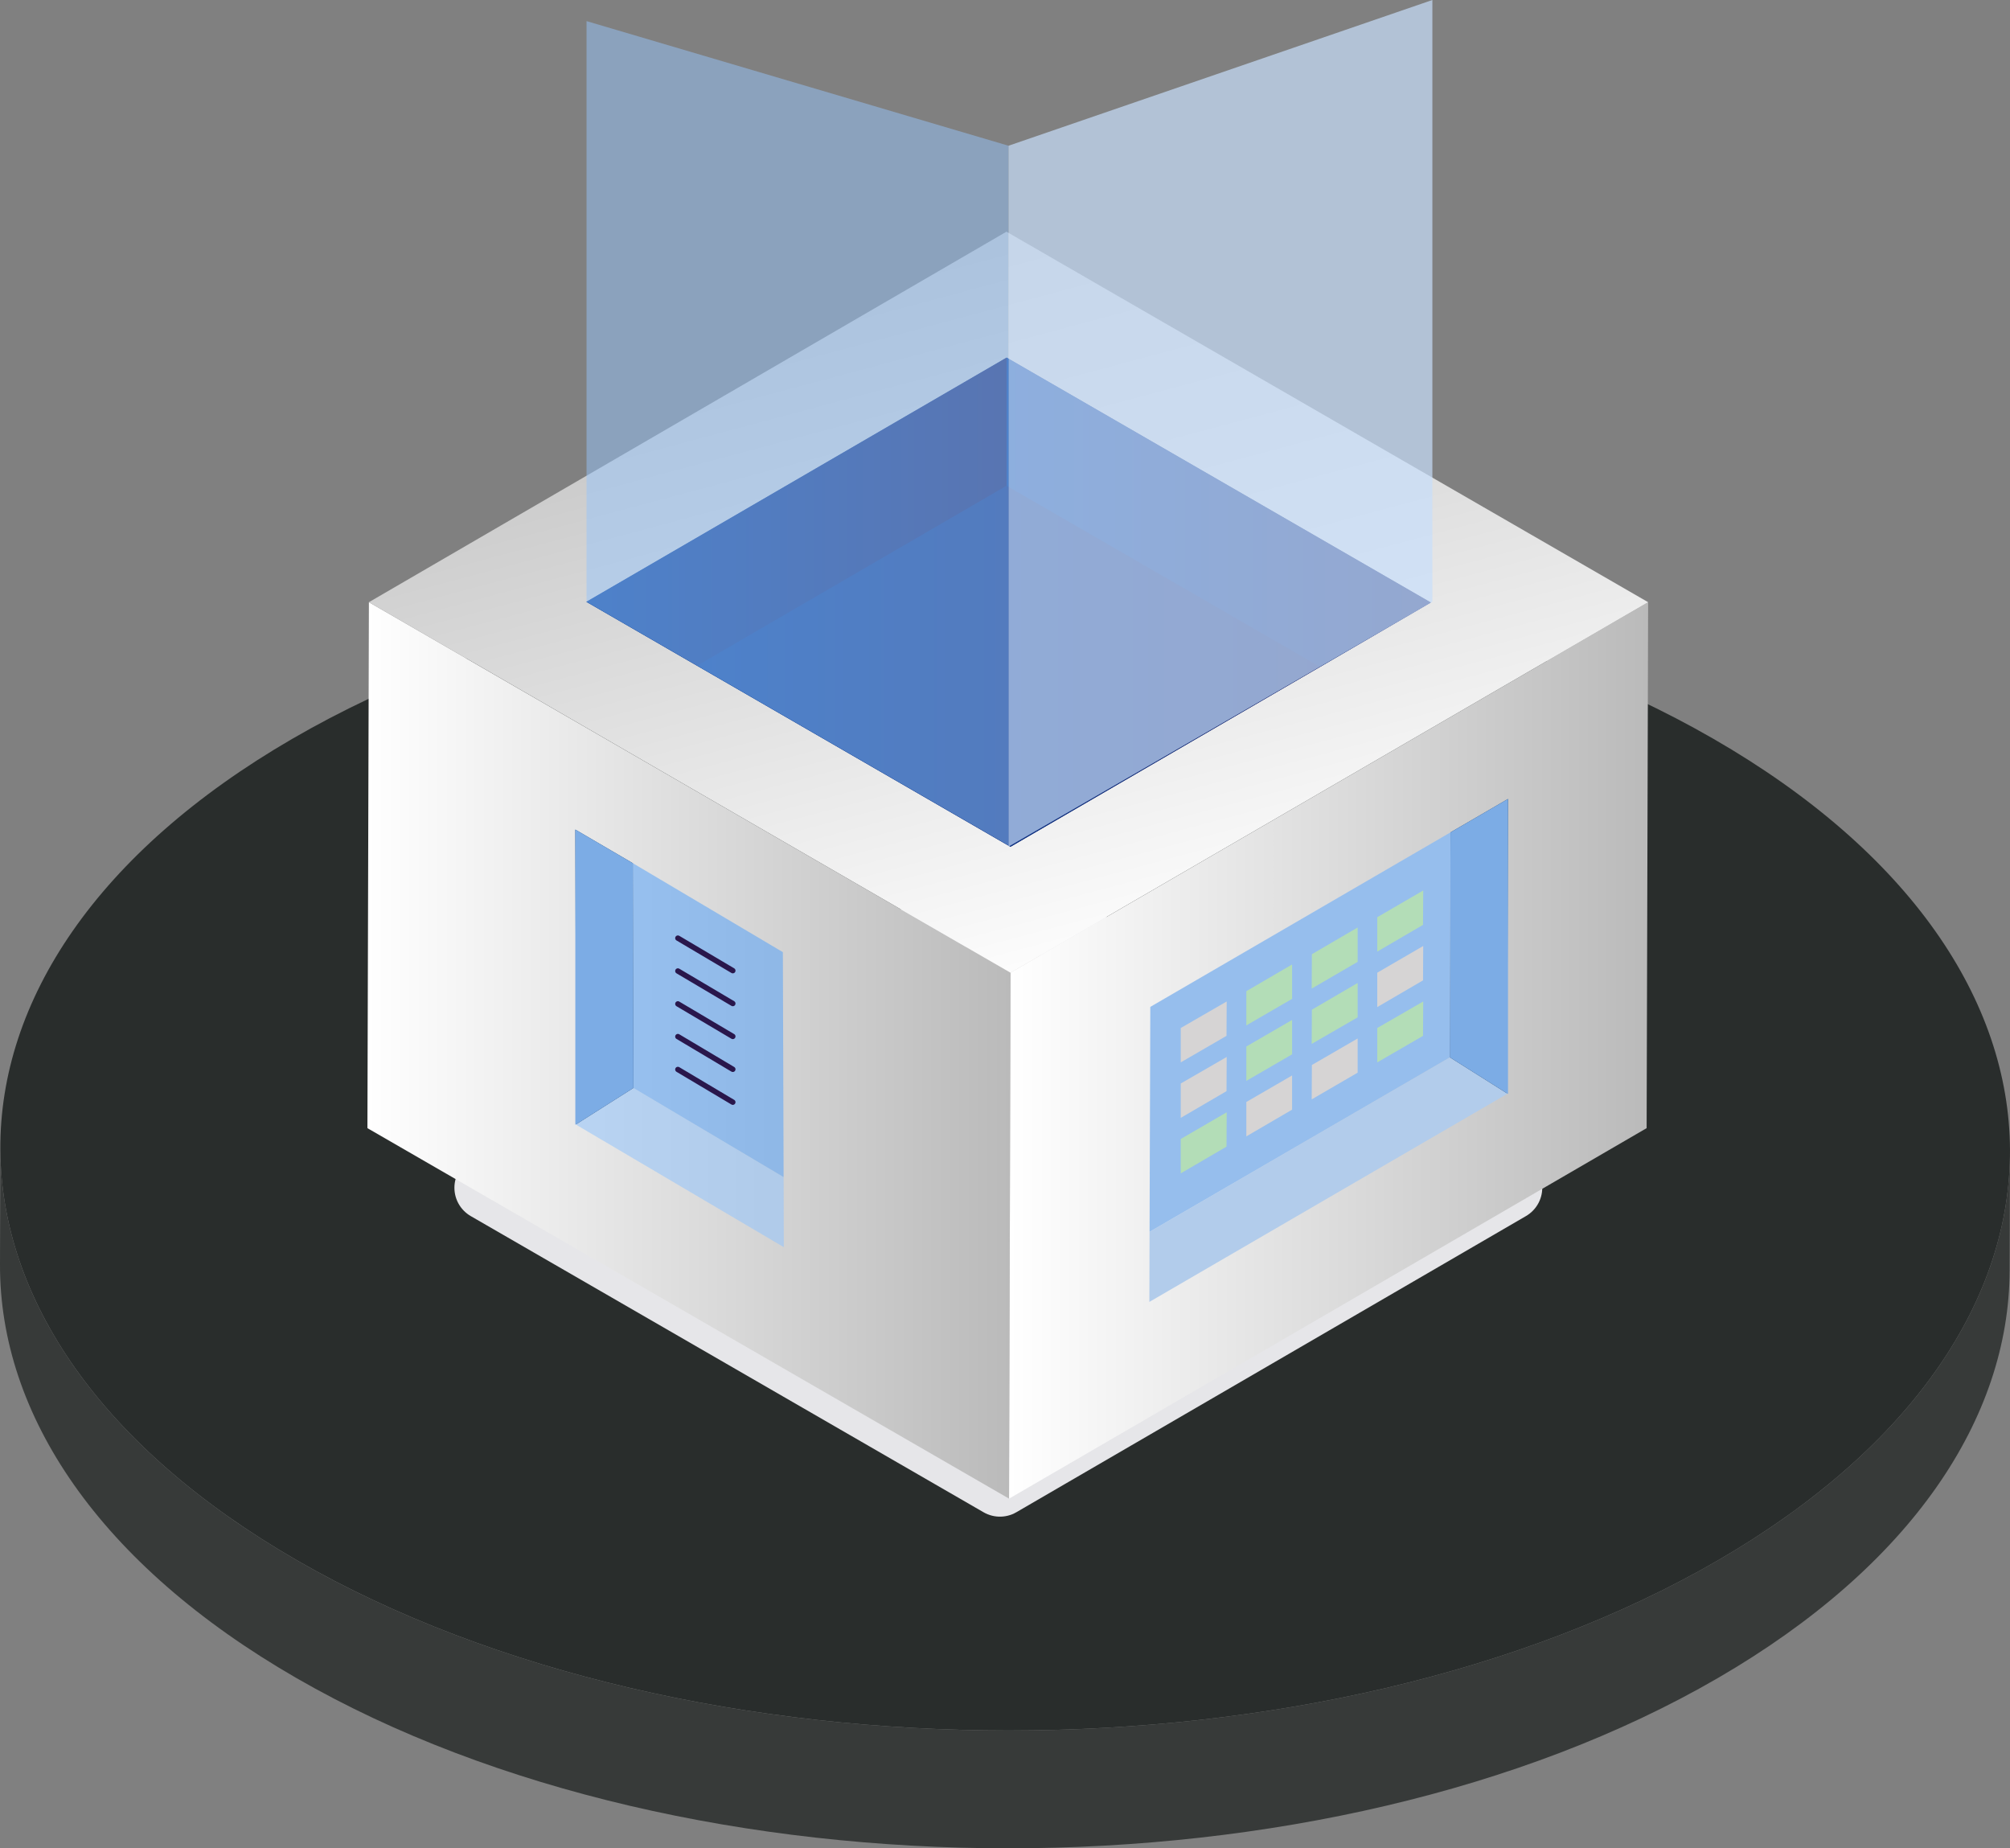 <svg width="186" height="171" viewBox="0 0 186 171" fill="none" xmlns="http://www.w3.org/2000/svg">
<rect x="0" y="0" width="186" height="171" fill="#808080" stroke="none"/>
<path d="M158.552 68.351C194.982 89.339 195.173 123.369 158.98 144.358C122.785 165.347 63.911 165.347 27.481 144.359C-8.951 123.371 -9.143 89.341 27.052 68.351C63.246 47.362 122.12 47.362 158.552 68.351Z" fill="#292D2C"/>
<path d="M185.999 106.619L185.968 117.519C185.929 131.185 176.929 144.831 158.948 155.258C122.754 176.247 63.879 176.247 27.449 155.259C9.117 144.697 -0.04 130.833 0 116.99L0.031 106.091C-0.008 119.934 9.148 133.798 27.48 144.36C63.91 165.348 122.784 165.348 158.979 144.358C176.96 133.931 185.96 120.285 185.999 106.619Z" fill="#373A39"/>
<path d="M139.687 109.887L92.531 137.286L45.08 109.887L92.219 82.472L139.687 109.887Z" fill="#D6D4D4" stroke="#E6E6E9" stroke-width="6.06" stroke-miterlimit="10" stroke-linecap="round" stroke-linejoin="round"/>
<path d="M152.513 55.713L152.375 104.373L93.378 138.651L93.516 89.991L152.513 55.713Z" fill="url(#paint0_linear_7_403)"/>
<path d="M93.516 89.991L93.377 138.651L34 104.373L34.138 55.713L93.516 89.991Z" fill="url(#paint1_linear_7_403)"/>
<path d="M152.513 55.713L93.516 89.991L34.138 55.713L93.135 21.435L152.513 55.713Z" fill="url(#paint2_linear_7_403)"/>
<path d="M54.259 55.678L93.153 33.085L132.392 55.747L93.516 78.34L54.259 55.678Z" fill="url(#paint3_linear_7_403)"/>
<path d="M93.153 33.085V44.944L64.51 61.59L54.277 55.678L93.153 33.085Z" fill="url(#paint4_linear_7_403)"/>
<path d="M122.159 61.694L93.499 78.34L64.51 61.59L93.153 44.944L122.159 61.694Z" fill="url(#paint5_linear_7_403)"/>
<path d="M132.392 55.73L122.159 61.694L93.153 44.944V33.085L132.392 55.73Z" fill="url(#paint6_linear_7_403)"/>
<path d="M139.462 101.158V101.21L106.359 120.449L106.377 113.967L134.173 97.822L139.462 101.158Z" fill="#B2CCEB"/>
<path d="M139.548 73.915L139.462 101.158L134.172 97.822L134.224 77.009L139.548 73.915Z" fill="#123B6D"/>
<path d="M134.224 77.009L134.173 97.821L106.377 113.967L106.446 93.154L134.224 77.009Z" fill="#96BEED"/>
<path d="M139.548 73.915V101.21L139.462 101.158L134.172 97.822L134.224 77.009L139.548 73.915Z" fill="#7CACE5"/>
<path d="M53.326 104.01V104.062L72.531 115.384L72.513 108.902L58.615 100.656L53.326 104.01Z" fill="#97C5FA" fill-opacity="0.58"/>
<path d="M53.239 76.75L53.326 104.01L58.615 100.656L58.563 79.861L53.239 76.75Z" fill="#123B6D"/>
<path d="M58.563 79.861L58.615 100.656L72.513 108.902L72.444 88.09L58.563 79.861Z" fill="#529FFA" fill-opacity="0.52"/>
<path d="M53.239 76.75V104.062L53.326 104.01L58.615 100.656L58.563 79.861L53.239 76.75Z" fill="#7CACE5"/>
<path d="M62.729 86.793L67.811 89.801" stroke="#29174C" stroke-width="0.5" stroke-miterlimit="10" stroke-linecap="round" stroke-linejoin="round"/>
<path d="M62.729 89.835L67.811 92.843" stroke="#29174C" stroke-width="0.5" stroke-miterlimit="10" stroke-linecap="round" stroke-linejoin="round"/>
<path d="M62.729 92.878L67.811 95.886" stroke="#29174C" stroke-width="0.5" stroke-miterlimit="10" stroke-linecap="round" stroke-linejoin="round"/>
<path d="M62.729 95.903L67.811 98.928" stroke="#29174C" stroke-width="0.5" stroke-miterlimit="10" stroke-linecap="round" stroke-linejoin="round"/>
<path d="M62.729 98.945L67.811 101.97" stroke="#29174C" stroke-width="0.5" stroke-miterlimit="10" stroke-linecap="round" stroke-linejoin="round"/>
<path d="M113.516 92.653L113.498 95.834L109.263 98.288V95.108L113.516 92.653Z" fill="#D6D4D4"/>
<path d="M119.566 89.23V92.411L115.331 94.866V91.702L119.566 89.23Z" fill="#B3DDB7"/>
<path d="M125.633 85.808V88.988L121.381 91.46L121.398 88.28L125.633 85.808Z" fill="#B3DDB7"/>
<path d="M131.701 82.385L131.683 85.566L127.448 88.038V84.857L131.701 82.385Z" fill="#B3DDB7"/>
<path d="M113.516 97.787L113.498 100.95L109.263 103.422V100.242L113.516 97.787Z" fill="#D6D4D4"/>
<path d="M119.566 94.364V97.545L115.331 100V96.819L119.566 94.364Z" fill="#B3DDB7"/>
<path d="M125.633 90.942V94.122L121.381 96.577L121.398 93.414L125.633 90.942Z" fill="#B3DDB7"/>
<path d="M131.701 87.519L131.683 90.7L127.448 93.172V89.991L131.701 87.519Z" fill="#D6D4D4"/>
<path d="M113.516 102.904L113.498 106.084L109.263 108.556V105.376L113.516 102.904Z" fill="#B3DDB7"/>
<path d="M119.566 99.498V102.662L115.331 105.134V101.953L119.566 99.498Z" fill="#D6D4D4"/>
<path d="M125.633 96.076V99.239L121.381 101.711L121.398 98.53L125.633 96.076Z" fill="#D6D4D4"/>
<path d="M131.701 92.653L131.683 95.834L127.448 98.288V95.108L131.701 92.653Z" fill="#B3DDB7"/>
<path opacity="0.5" d="M93.326 13.483V78.219L54.277 55.678V1.953L93.326 13.483Z" fill="#97C5FA"/>
<path opacity="0.7" d="M132.548 0V55.678L93.516 78.219L93.412 78.288L93.326 78.34V13.483L132.548 0Z" fill="#C8DFFB"/>
<defs>
<linearGradient id="paint0_linear_7_403" x1="93.386" y1="97.182" x2="152.521" y2="97.182" gradientUnits="userSpaceOnUse">
<stop stop-color="white"/>
<stop offset="1" stop-color="#BABABA"/>
</linearGradient>
<linearGradient id="paint1_linear_7_403" x1="34.003" y1="97.182" x2="93.524" y2="97.182" gradientUnits="userSpaceOnUse">
<stop stop-color="white"/>
<stop offset="1" stop-color="#BABABA"/>
</linearGradient>
<linearGradient id="paint2_linear_7_403" x1="102.745" y1="90.889" x2="82.507" y2="15.264" gradientUnits="userSpaceOnUse">
<stop stop-color="white"/>
<stop offset="1" stop-color="#BABABA"/>
</linearGradient>
<linearGradient id="paint3_linear_7_403" x1="54.265" y1="55.711" x2="132.397" y2="55.711" gradientUnits="userSpaceOnUse">
<stop stop-color="#053F9B"/>
<stop offset="1" stop-color="#1B266A"/>
</linearGradient>
<linearGradient id="paint4_linear_7_403" x1="54.27" y1="47.34" x2="93.153" y2="47.34" gradientUnits="userSpaceOnUse">
<stop stop-color="#053F9B"/>
<stop offset="1" stop-color="#1B266A"/>
</linearGradient>
<linearGradient id="paint5_linear_7_403" x1="64.508" y1="61.643" x2="122.161" y2="61.643" gradientUnits="userSpaceOnUse">
<stop stop-color="#053F9B"/>
<stop offset="1" stop-color="#1B266A"/>
</linearGradient>
<linearGradient id="paint6_linear_7_403" x1="93.153" y1="47.385" x2="132.4" y2="47.385" gradientUnits="userSpaceOnUse">
<stop stop-color="#053F9B"/>
<stop offset="1" stop-color="#1B266A"/>
</linearGradient>
</defs>
</svg>
